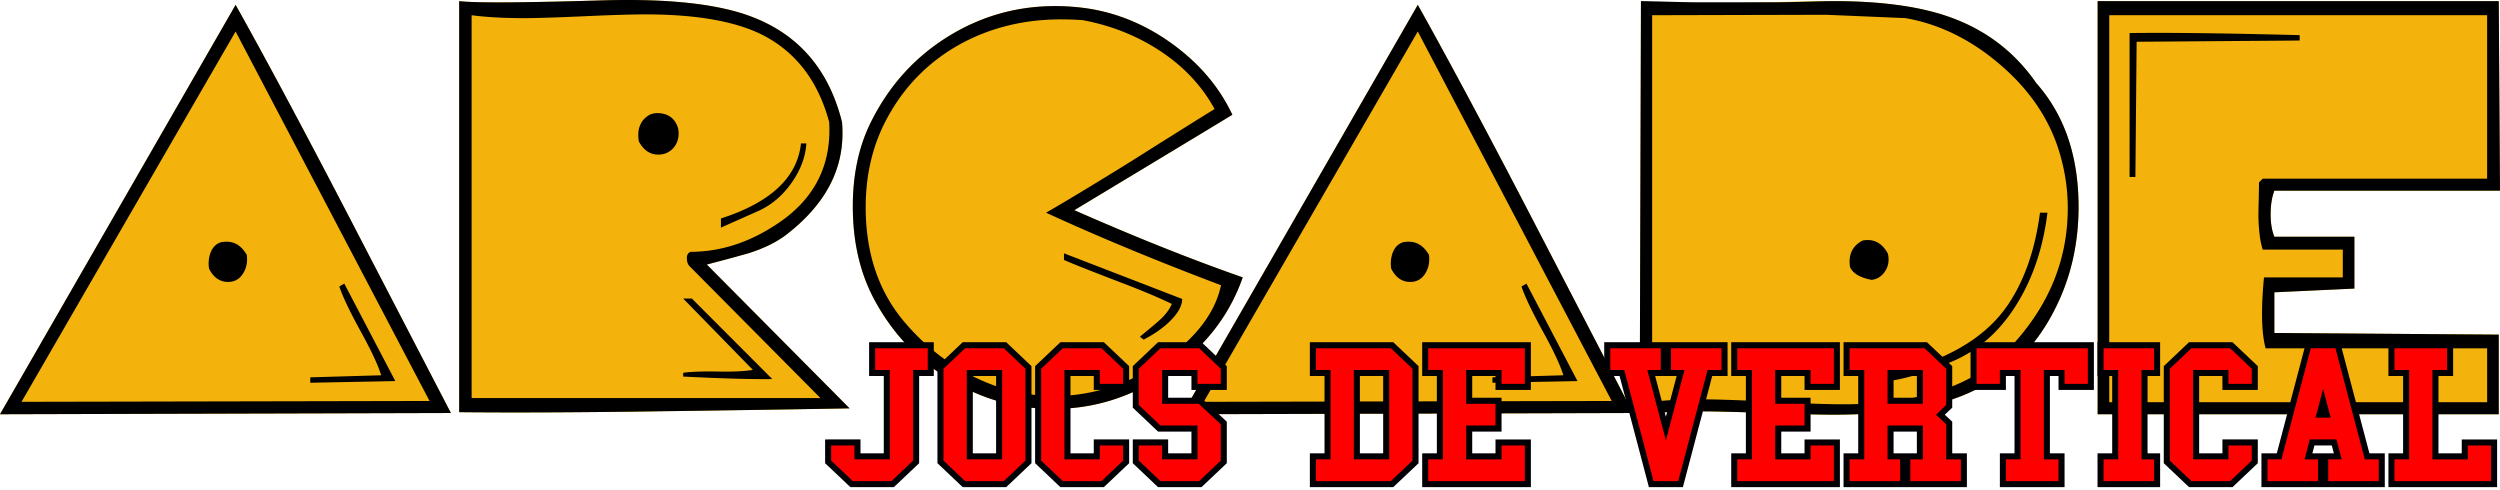 <svg height="156.566" viewBox="0 0 558.831 109.596" width="798.33" xmlns="http://www.w3.org/2000/svg">
    <g fill="#f4b20c">
        <path d="M0 92.6 52.668 1.084c6.676 11.93 14.773 27.044 24.295 45.341l23.829 45.896zm55.17-35.605c.186 1.484-.062 2.813-.742 3.986-.804 1.362-1.947 2.04-3.431 2.04-1.854 0-3.277-.987-4.265-2.967a7.182 7.182 0 0 1 .278-3.43c.494-1.36 1.328-2.194 2.503-2.505a6.852 6.852 0 0 1 1.113-.093c1.916.002 3.431.992 4.544 2.97zM189.913 91.284c-14.467.252-28.935.473-43.403.663-17.313.25-31.935.313-43.867.19V.248c3.461.434 14.372.371 32.731-.185 14.464-.37 25.374.866 32.73 3.71 10.508 4.018 17.214 11.868 20.121 23.551.06.804.093 1.64.093 2.505 0 8.593-4.142 16.104-12.426 22.533-2.227 1.731-5.101 3.153-8.625 4.265a501.97 501.97 0 0 1-9.273 2.504zm-38.406-62.847c.123.433.186.897.186 1.391 0 1.36-.434 2.488-1.298 3.384-.866.896-1.947 1.344-3.245 1.344-1.855 0-3.308-.987-4.358-2.966-.433-2.782.371-4.759 2.411-5.934a4.088 4.088 0 0 1 1.669-.37c2.347 0 3.893 1.05 4.635 3.151zm21.124 56.298c-4.508.061-11.148-.126-19.919-.56v-.843c1.73-.249 4.326-.344 7.789-.279 3.461.061 6.057-.064 7.788-.373l-15.577-15.949 1.945.003zm7.619-52.68c-.185 3.028-1.298 5.98-3.337 8.853-2.041 2.875-4.513 4.96-7.418 6.26l-8.344 3.708v-2.04c11.126-3.585 17.091-9.18 17.895-16.783h1.204zM277.792 62.001c-3.029 8.655-8.576 15.732-16.643 21.234-8.066 5.5-16.675 8.22-25.823 8.158-8.284 0-16.01-2.21-23.181-6.629-7.171-4.42-12.765-10.4-16.783-17.94-3.152-5.936-4.729-12.826-4.729-20.678 0-7.356 1.421-13.783 4.266-19.286 4.017-7.913 9.689-14.14 17.014-18.684 7.326-4.544 15.314-6.815 23.969-6.815 2.472 0 4.945.186 7.418.556 6.675 1.052 12.918 3.68 18.729 7.88 6.058 4.39 10.538 9.676 13.444 15.856-7.85 4.761-19.626 11.868-35.326 21.326 13.6 6 26.149 11.006 37.645 15.022zm-13.536 4.823c0 1.608-1.02 3.37-3.06 5.285-1.608 1.483-3.462 2.75-5.563 3.802l-.835-.649a185.33 185.33 0 0 0 3.895-3.245c1.607-1.359 2.688-2.72 3.245-4.08-2.906-1.42-6.894-3.09-11.961-5.007-6.119-2.348-10.168-3.955-12.146-4.82v-1.486zM264.255 92.6l52.667-91.516c6.676 11.93 14.773 27.044 24.295 45.341l23.829 45.896zm55.17-35.605c.185 1.484-.063 2.813-.742 3.986-.805 1.362-1.947 2.04-3.432 2.04-1.854 0-3.276-.987-4.266-2.967a7.158 7.158 0 0 1 .278-3.43c.494-1.36 1.329-2.194 2.504-2.505a6.849 6.849 0 0 1 1.112-.093c1.917.002 3.433.992 4.546 2.97zm33.195 28.188-19.01.371v-1.206l15.857-.463c-.682-2.226-2.195-5.472-4.545-9.736-2.473-4.512-4.079-7.882-4.821-10.106l1.112-.649zM459.62 68.54c-4.636 9.501-11.623 16.133-20.955 19.896-7.109 2.837-16.69 4.256-28.745 4.256-3.276 0-8.283-.125-15.02-.37-6.738-.248-11.746-.372-15.022-.372-5.067 0-9.518.247-13.351.742L366.805.25c3.709.371 7.941.557 12.701.557 3.276 0 8.314-.093 15.115-.278C401.42.342 406.49.25 409.826.25c10.323 0 18.762 1.111 25.313 3.331 8.406 2.838 15.083 7.834 20.028 14.992 6.306 7.094 9.457 16.317 9.457 27.667.001 8.082-1.667 15.516-5.004 22.3zm-37.646-11.916c.124.434.186.896.186 1.392 0 1.112-.356 2.117-1.066 3.013-.711.896-1.622 1.407-2.735 1.53-2.597-.493-4.204-1.452-4.821-2.874a8.385 8.385 0 0 1-.093-1.205c0-2.164.988-3.74 2.967-4.73a6.85 6.85 0 0 1 1.113-.092c1.853 0 3.337.99 4.449 2.966zm35.699-9.087c-.928 7.543-3.093 14.157-6.491 19.842-3.957 6.677-9.212 11.282-15.764 13.816-3.648 1.421-6.338 2.38-8.065 2.874-3.029.866-5.874 1.328-8.531 1.392l-.464-1.113c14.525-2.535 24.603-7.82 30.228-15.855 3.832-5.5 6.306-12.485 7.418-20.955h1.669zM558.831 42.623h-50.44c-.557 1.498-.835 3.246-.835 5.241 0 1.997.278 3.68.835 5.053h17.895v11.59l-17.895.834v9.087l50.162.371v17.802h-89.662V.25h89.662zM514.046 9.057l-36.439.278-.278 30.228h-1.297V7.39c8.529-.122 21.2.033 38.015.464v1.204z"/>
    </g>
    <path d="M0 92.6 52.668 1.084c6.676 11.93 14.773 27.044 24.295 45.341l23.829 45.896zm96.018-2.968L52.664 7.043 4.812 89.818zM55.17 56.995c.186 1.484-.062 2.813-.742 3.986-.804 1.362-1.947 2.04-3.431 2.04-1.854 0-3.277-.987-4.265-2.967a7.182 7.182 0 0 1 .278-3.43c.494-1.36 1.328-2.194 2.503-2.505a6.852 6.852 0 0 1 1.113-.093c1.916.002 3.431.992 4.544 2.97zm33.195 28.188-19.009.371v-1.206l15.855-.463c-.681-2.226-2.195-5.472-4.543-9.736-2.473-4.512-4.08-7.882-4.822-10.106l1.113-.649zM189.913 91.284c-14.467.252-28.935.473-43.403.663-17.313.25-31.935.313-43.867.19V.248c3.461.434 14.372.371 32.731-.185 14.464-.37 25.374.866 32.73 3.71 10.508 4.018 17.214 11.868 20.121 23.551.06.804.093 1.64.093 2.505 0 8.593-4.142 16.104-12.426 22.533-2.227 1.731-5.101 3.153-8.625 4.265a501.97 501.97 0 0 1-9.273 2.504zm-4.562-63.988c-2.536-9.446-7.728-16.053-15.578-19.819-6.059-2.839-14.557-4.26-25.499-4.26-3.029 0-7.603.138-13.723.417s-10.632.418-13.538.418c-4.45 0-8.314-.216-11.59-.649v85.581h77.979l-29.326-29.55c-.354-.432-.529-.957-.529-1.575-.062-.803.217-1.327.835-1.573 6.551 0 12.888-2.007 19.008-6.022 8.529-5.493 12.517-13.15 11.961-22.968zm-33.844 1.141c.123.433.186.897.186 1.391 0 1.36-.434 2.488-1.298 3.384-.866.896-1.947 1.344-3.245 1.344-1.855 0-3.308-.987-4.358-2.966-.433-2.782.371-4.759 2.411-5.934a4.088 4.088 0 0 1 1.669-.37c2.347 0 3.893 1.05 4.635 3.151zm21.124 56.298c-4.508.061-11.148-.126-19.919-.56v-.843c1.73-.249 4.326-.344 7.789-.279 3.461.061 6.057-.064 7.788-.373l-15.577-15.949 1.945.003zm7.619-52.68c-.185 3.028-1.298 5.98-3.337 8.853-2.041 2.875-4.513 4.96-7.418 6.26l-8.344 3.708v-2.04c11.126-3.585 17.091-9.18 17.895-16.783h1.204zM277.792 62.001c-3.029 8.655-8.576 15.732-16.643 21.234-8.066 5.5-16.675 8.22-25.823 8.158-8.284 0-16.01-2.21-23.181-6.629-7.171-4.42-12.765-10.4-16.783-17.94-3.152-5.936-4.729-12.826-4.729-20.678 0-7.356 1.421-13.783 4.266-19.286 4.017-7.913 9.689-14.14 17.014-18.684 7.326-4.544 15.314-6.815 23.969-6.815 2.472 0 4.945.186 7.418.556 6.675 1.052 12.918 3.68 18.729 7.88 6.058 4.39 10.538 9.676 13.444 15.856-7.85 4.761-19.626 11.868-35.326 21.326 13.6 6 26.149 11.006 37.645 15.022zm-4.855 1.756c-14.334-5.404-27.371-10.81-39.108-16.213 4.824-2.779 11.164-6.61 19.021-11.493 9.401-5.93 15.618-9.824 18.649-11.679-2.906-5.319-7.11-9.742-12.612-13.269-5.008-3.217-10.604-5.413-16.785-6.59a67.449 67.449 0 0 0-4.915-.185c-8.161 0-15.58 1.793-22.256 5.377-7.048 3.834-12.521 9.273-16.415 16.32-3.337 5.997-5.006 12.765-5.006 20.306 0 10.262 2.873 18.792 8.618 25.591 4.388 5.193 9.5 9.256 15.339 12.193 5.838 2.936 11.94 4.404 18.306 4.404 4.448 0 8.804-.74 13.067-2.219 5.623-1.908 10.628-4.773 15.015-8.593 5.004-4.309 8.029-8.96 9.082-13.95zm-8.681 3.067c0 1.608-1.02 3.37-3.06 5.285-1.608 1.483-3.462 2.75-5.563 3.802l-.835-.649a185.33 185.33 0 0 0 3.895-3.245c1.607-1.359 2.688-2.72 3.245-4.08-2.906-1.42-6.894-3.09-11.961-5.007-6.119-2.348-10.168-3.955-12.146-4.82v-1.486zM264.255 92.6l52.667-91.516c6.676 11.93 14.773 27.044 24.295 45.341l23.829 45.896zm96.018-2.968L316.918 7.043l-47.852 82.775zm-40.848-32.637c.185 1.484-.063 2.813-.742 3.986-.805 1.362-1.947 2.04-3.432 2.04-1.854 0-3.276-.987-4.266-2.967a7.158 7.158 0 0 1 .278-3.43c.494-1.36 1.329-2.194 2.504-2.505a6.849 6.849 0 0 1 1.112-.093c1.917.002 3.433.992 4.546 2.97zm33.195 28.188-19.01.371v-1.206l15.857-.463c-.682-2.226-2.195-5.472-4.545-9.736-2.473-4.512-4.079-7.882-4.821-10.106l1.112-.649zM459.62 68.54c-4.636 9.501-11.623 16.133-20.955 19.896-7.109 2.837-16.69 4.256-28.745 4.256-3.276 0-8.283-.125-15.02-.37-6.738-.248-11.746-.372-15.022-.372-5.067 0-9.518.247-13.351.742L366.805.25c5.184.078 8.987.264 13.748.264 3.275 0 7.342-.016 14.429 0 6.801.014 11.509-.264 14.845-.264 10.323 0 18.762 1.111 25.313 3.331 8.406 2.838 15.083 7.834 20.028 14.992 6.306 7.094 9.457 16.317 9.457 27.667 0 8.083-1.668 15.517-5.005 22.301zm.835-34.14c-2.165-7.464-6.538-14.049-13.12-19.754-6.584-5.705-13.709-9.238-21.373-10.595l-17.76-.747-38.894.098v86.415c3.214-.37 6.862-.556 10.94-.556 3.462 0 8.747.186 15.856.556 7.107.371 12.425.557 15.948.557 16.504 0 28.682-3.978 36.532-11.935 9.088-9.313 13.631-19.954 13.631-31.92.001-4.07-.588-8.11-1.76-12.12zm-38.481 22.224c.124.434.186.896.186 1.392 0 1.112-.356 2.117-1.066 3.013-.711.896-1.622 1.407-2.735 1.53-2.597-.493-4.204-1.452-4.821-2.874a8.385 8.385 0 0 1-.093-1.205c0-2.164.988-3.74 2.967-4.73a6.85 6.85 0 0 1 1.113-.092c1.853 0 3.337.99 4.449 2.966zm35.699-9.087c-.928 7.543-3.093 14.157-6.491 19.842-3.957 6.677-9.212 11.282-15.764 13.816-3.648 1.421-6.338 2.38-8.065 2.874-3.029.866-5.874 1.328-8.531 1.392l-.464-1.113c14.525-2.535 24.603-7.82 30.228-15.855 3.832-5.5 6.306-12.485 7.418-20.955h1.669zM558.831 42.623h-50.44c-.557 1.498-.835 3.246-.835 5.241 0 1.997.278 3.68.835 5.053h17.895v11.59l-17.895.834v9.087l50.162.371v17.802h-89.662V.25h89.662zm-2.874 47.288V77.86h-49.514c-.927-3.339-1.053-8.624-.37-15.857h17.616v-6.21h-17.891c-.435-1.36-.714-2.968-.839-4.823-.126-1.174-.154-2.875-.093-5.1.061-2.472.093-4.172.093-5.1l.835-.835h50.162V3.404h-84.471V89.91zM514.046 9.057l-36.439.278-.278 30.228h-1.297V7.39c8.529-.122 21.2.033 38.015.464v1.204z"/>
    <g fill="red" stroke="#000004" stroke-width="1.35">
        <path d="M191.672 98.902v3.105h6.555V83.378h-3.278v-6.21h13.111v6.21h-3.278v19.871l-5.244 4.968h-9.177l-5.245-4.968v-4.347zM215.47 108.217l-5.245-4.968V82.136l5.245-4.968h9.177l5.244 4.968v21.113l-5.244 4.968zm1.31-6.21h6.556V83.378h-6.555zM237.3 108.217l-5.243-4.968V82.136l5.244-4.968h9.177l5.245 4.968v4.347h-6.556v-3.105h-6.555v18.63h6.555v-3.106h6.556v4.347l-5.245 4.968zM253.888 98.902h6.555v3.105H267v-6.21h-7.867l-5.244-4.967v-8.694l5.244-4.968h9.178l5.244 4.968v4.347h-6.555v-3.105h-6.556v6.21h7.773l5.338 4.968v8.693l-5.244 4.968h-9.178l-5.244-4.968zM293.471 108.217v-6.21h3.278V83.378h-3.278v-6.21h17.7l5.244 4.968v21.113l-5.244 4.968zm9.833-6.21h6.555V83.378h-6.555zM318.58 108.217v-6.21h3.278V83.378h-3.278v-6.21h22.944v9.315h-6.556v-3.105h-6.555v6.21h6.555v6.21h-6.555v6.21h6.555v-3.106h6.556v9.315zM359.272 77.168h12.642v6.21h-2.81l3.278 12.42 3.278-12.42h-2.81v-6.21h12.643v6.21h-3.278l-6.555 24.839h-6.555l-6.556-24.839h-3.277zM387.658 108.217v-6.21h3.278V83.378h-3.278v-6.21h22.944v9.315h-6.555v-3.105h-6.556v6.21h6.556v6.21h-6.556v6.21h6.556v-3.106h6.555v9.315zM412.767 108.217v-6.21h3.278V83.378h-3.278v-6.21h17.7l5.244 4.968v8.694l-1.967 1.863 1.967 1.863v7.451h3.278v6.21h-12.643v-6.21h2.81v-6.21H422.6v6.21h2.81v6.21zm9.833-18.63h6.556v-6.209H422.6zM447.71 108.217v-6.21h3.277V83.378h-3.278v3.105h-6.555v-9.315h26.221v9.315h-6.555v-3.105h-3.278v18.63h3.278v6.209zM469.54 108.217v-6.21h3.278V83.378h-3.277v-6.21h12.642v6.21h-2.81v18.63h2.81v6.209zM489.592 108.217l-5.244-4.968V82.136l5.244-4.968h9.178l5.244 4.968v4.347h-6.555v-3.105h-6.555v18.63h6.555v-3.106h6.555v4.347l-5.244 4.968zM506.18 108.217v-6.21h3.277l6.556-24.839h6.555l6.555 24.84h3.278v6.209h-12.642v-6.21h2.809l-.82-3.105h-4.916l-.82 3.105h2.81v6.21zm13.11-18.63-.82 3.106h1.64zM534.566 108.217v-6.21h3.278V83.378h-3.278v-6.21h13.11v6.21H544.4v18.63h6.556v-3.106h6.555v9.315z"/>
    </g>
</svg>
